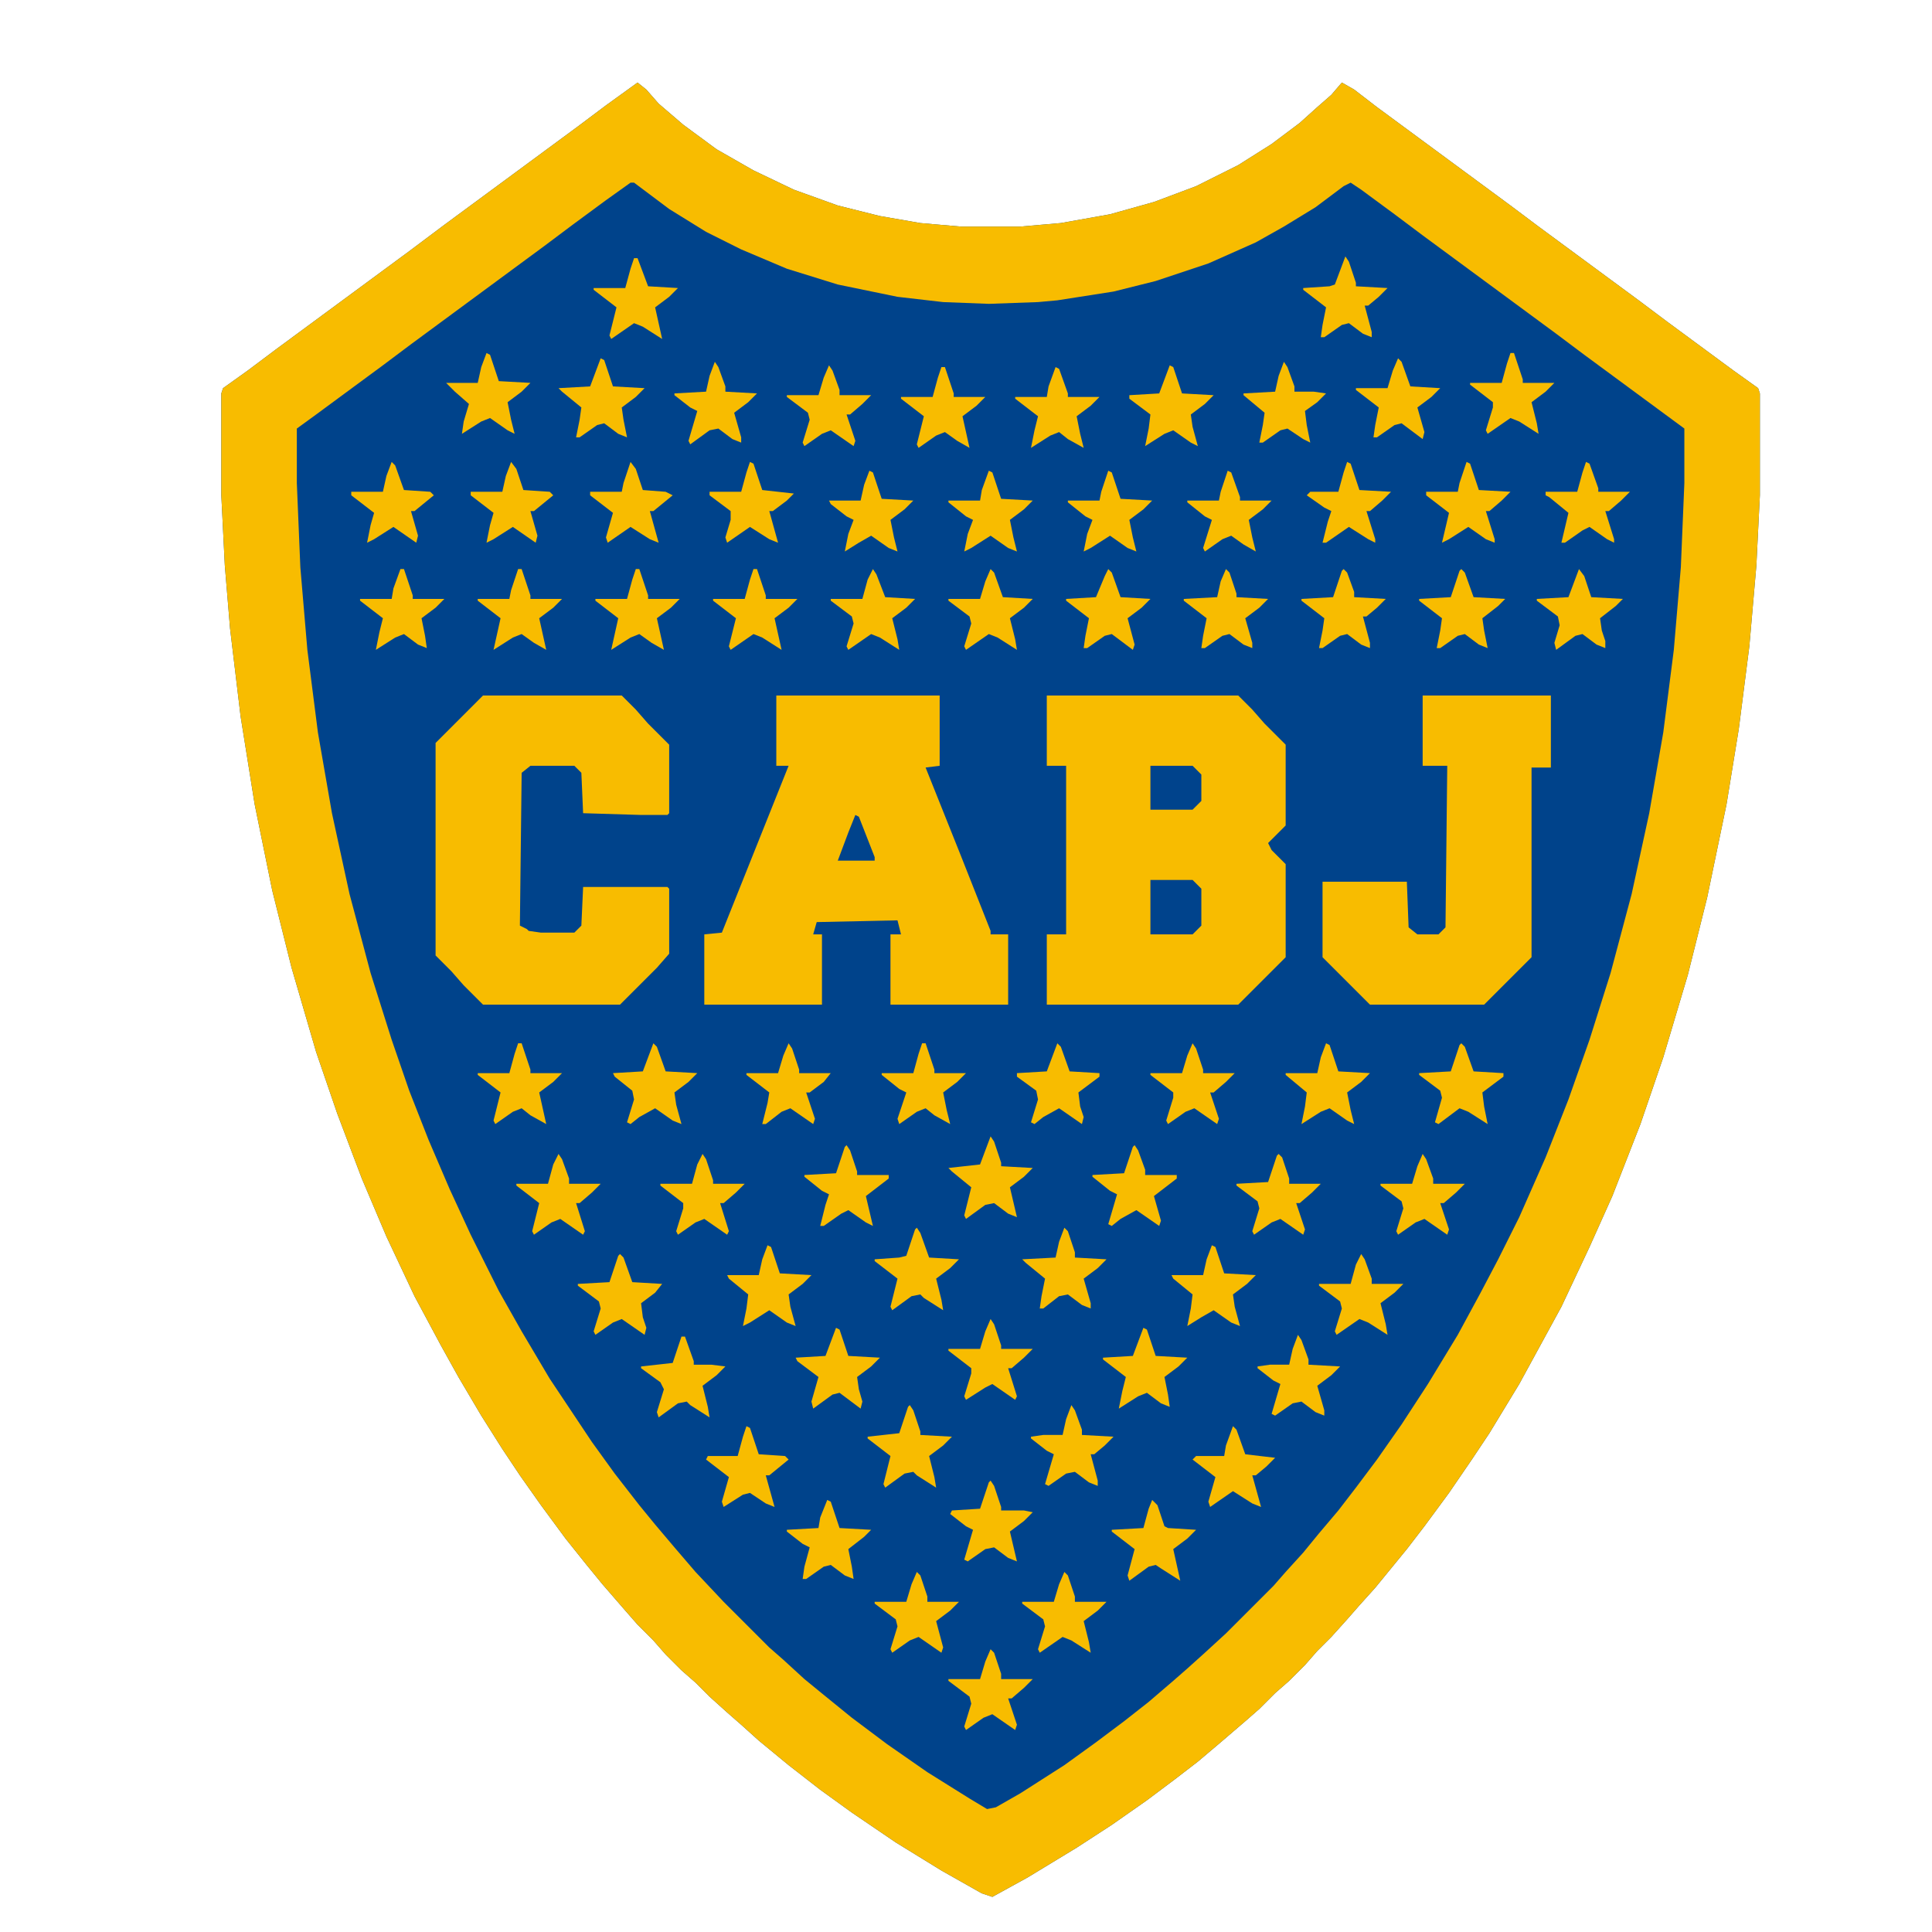 <?xml version="1.0" encoding="UTF-8"?>
<svg version="1.1" viewBox="200 170 1100 1100" width="1280" height="1280" xmlns="http://www.w3.org/2000/svg">
<path transform="translate(563,217)" d="m0 0 5 4 7 8 14 12 19 14 21 12 23 11 25 9 24 6 23 4 23 2h34l23-2 28-5 25-7 24-9 24-12 19-12 16-12 10-9 8-7 6-7 7 4 13 10 76 56 16 12 57 42 16 12 38 28 14 10 1 3v58l-2 40-4 46-6 47-7 43-11 53-11 44-14 47-13 38-16 41-13 29-16 34-24 44-17 28-10 15-13 19-14 19-10 13-18 22-9 10-7 8-9 10-8 8-7 8-9 9-8 7-9 9-8 7-14 12-13 11-13 10-16 12-20 14-20 13-28 17-20 11-6-2-23-13-26-16-25-17-18-13-18-14-17-14-10-9-8-7-10-9-8-8-8-7-9-9-7-8-9-9-7-8-13-15-9-11-12-15-14-19-12-17-10-15-12-19-13-22-10-18-15-28-16-34-14-33-14-37-12-35-14-48-11-44-10-49-8-50-6-50-3-36-2-40v-58l1-3 14-10 16-12 76-56 20-15 76-56 16-12z" fill="#00438B"/>
<path transform="translate(563,217)" d="m0 0 5 4 7 8 14 12 19 14 21 12 23 11 25 9 24 6 23 4 23 2h34l23-2 28-5 25-7 24-9 24-12 19-12 16-12 10-9 8-7 6-7 7 4 13 10 76 56 16 12 57 42 16 12 38 28 14 10 1 3v58l-2 40-4 46-6 47-7 43-11 53-11 44-14 47-13 38-16 41-13 29-16 34-24 44-17 28-10 15-13 19-14 19-10 13-18 22-9 10-7 8-9 10-8 8-7 8-9 9-8 7-9 9-8 7-14 12-13 11-13 10-16 12-20 14-20 13-28 17-20 11-6-2-23-13-26-16-25-17-18-13-18-14-17-14-10-9-8-7-10-9-8-8-8-7-9-9-7-8-9-9-7-8-13-15-9-11-12-15-14-19-12-17-10-15-12-19-13-22-10-18-15-28-16-34-14-33-14-37-12-35-14-48-11-44-10-49-8-50-6-50-3-36-2-40v-58l1-3 14-10 16-12 76-56 20-15 76-56 16-12zm-4 57-14 10-19 14-16 12-76 56-16 12-38 28-11 8v31l2 48 4 47 6 47 8 46 10 46 12 45 12 38 10 29 11 28 12 28 12 26 16 32 13 23 16 27 24 36 13 18 14 18 9 11 11 13 12 14 16 17 26 26 8 7 12 11 11 9 16 13 20 15 23 16 24 15 10 6 5-1 14-8 25-16 18-13 16-12 14-11 14-12 8-7 10-9 12-11 27-27 7-8 10-11 9-11 11-13 10-13 12-16 14-20 15-23 17-28 13-24 10-19 12-24 15-34 13-33 12-34 12-38 12-45 10-46 8-46 6-47 4-47 2-48v-31l-57-42-16-12-76-56-16-12-19-14-6-4-4 2-16 12-18 11-16 9-27 12-30 10-24 6-32 5-11 1-28 1-26-1-26-3-34-7-29-9-26-11-20-10-21-13-20-15z" fill="#F8BC00"/>
<path transform="translate(796,566)" d="m0 0h109l8 8 7 8 12 12v46l-10 10 2 4 8 8v53l-27 27h-109v-40h11v-96h-11z" fill="#F8BC00"/>
<path transform="translate(642,566)" d="m0 0h93v40l-8 1 20 50 17 43v2h10v40h-67v-40h6l-2-8-46 1-2 7h5v40h-67v-40l10-1 38-95h-7z" fill="#F8BC00"/>
<path transform="translate(475,566)" d="m0 0h79l8 8 7 8 12 12v39l-1 1h-15l-33-1-1-23-4-4h-25l-5 4-1 87 4 2 1 1 7 1h19l4-4 1-22h48l1 1v37l-7 8-21 21h-78l-11-11-7-8-9-9v-121z" fill="#F8BC00"/>
<path transform="translate(1010,566)" d="m0 0h73v41h-11v108l-27 27h-65l-27-27v-43h48l1 26 5 4h12l4-4 1-92h-14z" fill="#F8BC00"/>
<path transform="translate(855,671)" d="m0 0h24l5 5v21l-5 5h-24z" fill="#00438C"/>
<path transform="translate(625,982)" d="m0 0 2 1 5 15 15 1 2 2-11 9h-2l5 18-5-2-9-6-4 1-11 7-1-3 4-14-13-10 1-2h17l3-11z" fill="#F8BC00"/>
<path transform="translate(491,433)" d="m0 0 3 4 4 12 15 1 2 2-11 9h-2l4 14-1 4-13-9-11 7-4 2 2-10 2-7-13-10v-2h18l2-9z" fill="#F8BC00"/>
<path transform="translate(1035,433)" d="m0 0 2 1 5 15 18 1-5 5-7 6h-2l5 16v2l-5-2-10-7-11 7-4 2 4-17-13-10v-2h18l1-5z" fill="#F8BC00"/>
<path transform="translate(423,433)" d="m0 0 2 2 5 14 15 1 2 2-11 9h-2l4 14-1 4-13-9-11 7-4 2 2-10 2-7-13-10v-2h18l2-9z" fill="#F8BC00"/>
<path transform="translate(1103,433)" d="m0 0 2 1 5 14v2h18l-5 5-7 6h-2l5 16v2l-4-2-10-7-4 2-10 7h-2l4-17-11-9-2-1v-2h18l3-11z" fill="#F8BC00"/>
<path transform="translate(846,822)" d="m0 0 2 3 4 11v3h18v2l-13 10 4 14-1 3-13-9-9 5-5 4-2-1 5-17-4-2-10-8v-1l18-1 5-15z" fill="#F8BC00"/>
<path transform="translate(559,433)" d="m0 0 3 4 4 12 13 1 4 2-11 9h-2l5 18-5-2-11-7-13 9-1-3 4-14-13-10v-2h18l1-5z" fill="#F8BC00"/>
<path transform="translate(627,433)" d="m0 0 2 1 5 15 18 2-4 4-8 6h-2l5 18-5-2-11-7-13 9-1-3 3-10v-5l-12-9v-2h18l3-11z" fill="#F8BC00"/>
<path transform="translate(764,1013)" d="m0 0 2 3 4 12v2h13l5 1-5 5-8 6 4 17-5-2-8-6-5 1-10 7-2-1 5-17-4-2-9-7 1-2 16-1 5-15z" fill="#F8BC00"/>
<path transform="translate(682,822)" d="m0 0 2 3 4 12v2h18v2l-13 10 4 17-4-2-10-7-4 2-10 7h-2l3-12 2-6-4-2-10-8v-1l18-1 5-15z" fill="#F8BC00"/>
<path transform="translate(902,982)" d="m0 0 2 2 5 14 17 2-5 5-6 5h-2l5 18-5-2-11-7-13 9-1-3 4-14-13-10 2-2h16l1-6z" fill="#F8BC00"/>
<path transform="translate(637,879)" d="m0 0 2 1 5 15 18 1-5 5-8 6 1 7 3 11-5-2-10-7-11 7-4 2 2-10 1-8-11-9-1-2h18l2-9z" fill="#F8BC00"/>
<path transform="translate(967,433)" d="m0 0 2 1 5 15 18 1-5 5-7 6h-2l5 16v2l-4-2-11-7-13 9h-2l3-12 2-6-4-2-10-7 2-2h16l3-11z" fill="#F8BC00"/>
<path transform="translate(718,970)" d="m0 0 2 3 4 12v2l18 1-5 5-8 6 3 12 1 6-11-7-2-2-5 1-11 8-1-2 4-16-13-10v-1l18-2 5-15z" fill="#F8BC00"/>
<path transform="translate(890,879)" d="m0 0 2 1 5 15 18 1-5 5-8 6 1 7 3 11-5-2-10-7-7 4-8 5 2-10 1-8-11-9-1-2h18l2-9z" fill="#F8BC00"/>
<path transform="translate(802,764)" d="m0 0 2 2 5 14 17 1v2l-12 9 1 8 2 6-1 4-13-9-9 5-5 4-2-1 4-13-1-5-11-8v-2l17-1z" fill="#F8BC00"/>
<path transform="translate(572,764)" d="m0 0 2 2 5 14 18 1-5 5-8 6 1 7 3 11-5-2-10-7-9 5-5 4-2-1 4-13-1-5-10-8-1-2 17-1z" fill="#F8BC00"/>
<path transform="translate(1032,764)" d="m0 0 2 2 5 14 17 1v2l-12 9 1 8 2 10-11-7-5-2-12 9-2-1 4-14-1-4-12-9v-1l18-1 5-15z" fill="#F8BC00"/>
<path transform="translate(955,764)" d="m0 0 2 1 5 15 18 1-5 5-8 6 2 10 2 8-4-2-10-7-5 2-11 7 2-10 1-8-12-10v-1h18l2-9z" fill="#F8BC00"/>
<path transform="translate(725,764)" d="m0 0h2l5 15v2h18l-5 5-8 6 2 10 2 8-9-5-5-4-5 2-10 7-1-3 5-15-4-2-10-8v-1h18l3-11z" fill="#F8BC00"/>
<path transform="translate(495,764)" d="m0 0h2l5 15v2h18l-5 5-8 6 4 18-9-5-5-4-5 2-10 7-1-2 4-16-13-10v-1h18l3-11z" fill="#F8BC00"/>
<path transform="translate(831,438)" d="m0 0 2 1 5 15 18 1-5 5-8 6 2 10 2 8-5-2-10-7-11 7-4 2 2-10 3-8-4-2-10-8v-1h18l1-5z" fill="#F8BC00"/>
<path transform="translate(695,438)" d="m0 0 2 1 5 15 18 1-5 5-8 6 2 10 2 8-5-2-10-7-7 4-8 5 2-10 3-8-4-2-9-7-1-2h18l2-9z" fill="#F8BC00"/>
<path transform="translate(588,931)" d="m0 0h2l5 14v2h10l8 1-5 5-8 6 3 12 1 6-11-7-2-2-5 1-11 8-1-3 4-13-2-4-11-8v-1l18-2z" fill="#F8BC00"/>
<path transform="translate(764,817)" d="m0 0 2 3 4 12v2l18 1-5 5-8 6 4 17-5-2-8-6-5 1-11 8-1-2 4-16-11-9-2-2 18-2z" fill="#F8BC00"/>
<path transform="translate(763,438)" d="m0 0 2 1 5 15 18 1-5 5-8 6 2 10 2 8-5-2-10-7-11 7-4 2 2-10 3-8-4-2-10-8v-1h18l1-6z" fill="#F8BC00"/>
<path transform="translate(810,970)" d="m0 0 2 3 4 11v3l18 1-5 5-6 5h-2l4 15v3l-5-2-8-6-5 1-10 7-2-1 5-17-4-2-9-7v-1l7-1h11l2-9z" fill="#F8BC00"/>
<path transform="translate(553,884)" d="m0 0 2 2 5 14 17 1-4 5-8 6 1 8 2 6-1 4-13-9-5 2-10 7-1-2 4-13-1-4-12-9v-1l18-1 5-15z" fill="#F8BC00"/>
<path transform="translate(518,827)" d="m0 0 2 3 4 11v3h18l-5 5-7 6h-2l5 16-1 2-13-9-5 2-10 7-1-2 4-16-13-10v-1h18l3-11z" fill="#F8BC00"/>
<path transform="translate(649,764)" d="m0 0 2 3 4 12v2h18l-4 5-8 6h-2l5 15-1 3-13-9-5 2-9 7h-2l3-12 1-6-13-10v-1h18l3-10z" fill="#F8BC00"/>
<path transform="translate(866,378)" d="m0 0 2 1 5 15 18 1-5 5-8 6 1 7 3 11-4-2-10-7-5 2-11 7 2-10 1-8-12-9v-2l17-1z" fill="#F8BC00"/>
<path transform="translate(931,376)" d="m0 0 2 3 4 11v3h11l7 1-5 5-7 5 1 8 2 10-4-2-9-6-4 1-10 7h-2l2-10 1-7-12-10v-1l18-1 2-9z" fill="#F8BC00"/>
<path transform="translate(764,1109)" d="m0 0 2 2 4 12v3h18l-5 5-7 6h-2l5 15-1 3-13-9-5 2-10 7-1-2 4-13-1-4-12-9v-1h18l3-10z" fill="#F8BC00"/>
<path transform="translate(939,930)" d="m0 0 2 3 4 11v3l18 1-5 5-8 6 4 14v3l-5-2-8-6-5 1-10 7-2-1 5-17-4-2-9-7v-1l7-1h11l2-9z" fill="#F8BC00"/>
<path transform="translate(928,827)" d="m0 0 2 2 4 12v3h18l-5 5-7 6h-2l5 15-1 3-13-9-5 2-10 7-1-2 4-13-1-4-12-9v-1l18-1 5-15z" fill="#F8BC00"/>
<path transform="translate(600,827)" d="m0 0 2 3 4 12v2h18l-5 5-7 6h-2l5 16-1 2-13-9-5 2-10 7-1-2 4-13v-3l-13-10v-1h18l3-11z" fill="#F8BC00"/>
<path transform="translate(477,371)" d="m0 0 2 1 5 15 18 1-5 5-8 6 2 10 2 8-4-2-10-7-5 2-11 7 1-7 3-10-8-7-5-5h18l2-9z" fill="#F8BC00"/>
<path transform="translate(1010,827)" d="m0 0 2 3 4 11v3h18l-5 5-7 6h-2l5 15-1 3-13-9-5 2-10 7-1-2 4-13-1-4-12-9v-1h18l3-10z" fill="#F8BC00"/>
<path transform="translate(736,379)" d="m0 0h2l5 15v2h18l-5 5-8 6 4 18-7-4-7-5-5 2-10 7-1-2 4-16-13-10v-1h18l3-11z" fill="#F8BC00"/>
<path transform="translate(1060,371)" d="m0 0h2l5 15v2h18l-5 5-8 6 3 12 1 6-11-7-5-2-13 9-1-2 4-13v-3l-13-10v-1h18l3-11z" fill="#F8BC00"/>
<path transform="translate(806,1065)" d="m0 0 2 2 4 12v3h18l-5 5-8 6 3 12 1 6-11-7-5-2-13 9-1-2 4-13-1-4-12-9v-1h18l3-10z" fill="#F8BC00"/>
<path transform="translate(722,869)" d="m0 0 2 3 5 14 17 1-5 5-8 6 3 12 1 6-11-7-2-2-5 1-11 8-1-2 4-16-13-10v-1l14-1 4-1 5-15z" fill="#F8BC00"/>
<path transform="translate(697,494)" d="m0 0 2 3 5 13 17 1-5 5-8 6 3 12 1 6-11-7-5-2-13 9-1-2 4-13-1-4-12-9v-1h18l3-11z" fill="#F8BC00"/>
<path transform="translate(899,438)" d="m0 0 2 1 5 14v2h18l-5 5-8 6 2 10 2 8-7-4-7-5-5 2-10 7-1-2 5-16-4-2-10-8v-1h18l1-5z" fill="#F8BC00"/>
<path transform="translate(607,376)" d="m0 0 2 3 4 11v3l18 1-5 5-8 6 4 14v3l-5-2-8-6-5 1-11 8-1-2 5-17-4-2-9-7v-1l18-1 2-9z" fill="#F8BC00"/>
<path transform="translate(722,1065)" d="m0 0 2 2 4 12v3h18l-5 5-8 6 4 15-1 3-13-9-5 2-10 7-1-2 4-13-1-4-12-9v-1h18l3-10z" fill="#F8BC00"/>
<path transform="translate(764,921)" d="m0 0 2 3 4 12v2h18l-5 5-7 6h-2l5 16-1 2-13-9-4 2-11 7-1-2 4-13v-3l-13-10v-1h18l3-10z" fill="#F8BC00"/>
<path transform="translate(879,764)" d="m0 0 2 3 4 12v2h18l-5 5-7 6h-2l5 15-1 3-13-9-5 2-10 7-1-2 4-13v-3l-13-10v-1h18l3-10z" fill="#F8BC00"/>
<path transform="translate(672,378)" d="m0 0 2 3 4 11v3h18l-5 5-7 6h-2l5 15-1 3-13-9-5 2-10 7-1-2 4-13-1-4-12-9v-1h18l3-10z" fill="#F8BC00"/>
<path transform="translate(966,316)" d="m0 0 2 3 4 12v2l18 1-5 5-6 5h-2l4 15v3l-5-2-8-6-4 1-10 7h-2l1-7 2-10-13-10v-1l15-1 3-1z" fill="#F8BC00"/>
<path transform="translate(856,1024)" d="m0 0 3 3 4 12 2 1 16 1-5 5-8 6 4 18-11-7-3-2-4 1-11 8-1-3 4-15-13-10v-1l18-1 3-11z" fill="#F8BC00"/>
<path transform="translate(806,869)" d="m0 0 2 2 4 12v3l18 1-5 5-8 6 4 14v3l-5-2-8-6-5 1-9 7h-2l1-7 2-10-11-9-2-2 19-1 2-9z" fill="#F8BC00"/>
<path transform="translate(764,494)" d="m0 0 2 2 5 14 17 1-5 5-8 6 3 12 1 6-11-7-5-2-13 9-1-2 4-13-1-4-12-9v-1h18l3-10z" fill="#F8BC00"/>
<path transform="translate(562,494)" d="m0 0h2l5 15v2h18l-5 5-8 6 4 18-7-4-7-5-5 2-11 7 4-18-13-10v-1h18l3-11z" fill="#F8BC00"/>
<path transform="translate(495,494)" d="m0 0h2l5 15v2h18l-5 5-8 6 4 18-7-4-7-5-5 2-11 7 4-18-13-10v-1h18l1-5z" fill="#F8BC00"/>
<path transform="translate(428,494)" d="m0 0h2l5 15v2h18l-5 5-8 6 2 10 1 7-5-2-8-6-5 2-11 7 2-10 2-8-13-10v-1h18l1-6z" fill="#F8BC00"/>
<path transform="translate(801,379)" d="m0 0 2 1 5 14v2h18l-5 5-8 6 2 10 2 8-9-5-5-4-5 2-11 7 2-10 2-8-13-10v-1h18l1-6z" fill="#F8BC00"/>
<path transform="translate(1099,494)" d="m0 0 3 4 4 12 18 1-4 4-9 7 1 7 2 6v4l-5-2-8-6-4 1-11 8-1-4 3-10-1-5-12-9v-1l18-1z" fill="#F8BC00"/>
<path transform="translate(996,374)" d="m0 0 2 2 5 14 17 1-5 5-8 6 4 14-1 4-12-9-4 1-10 7h-2l1-7 2-10-13-10v-1h18l3-10z" fill="#F8BC00"/>
<path transform="translate(561,317)" d="m0 0h2l6 16 17 1-5 5-8 6 4 18-11-7-5-2-13 9-1-2 4-16-13-10v-1h18l3-11z" fill="#F8BC00"/>
<path transform="translate(1032,494)" d="m0 0 2 2 5 14 18 1-4 4-9 7 1 7 2 10-5-2-8-6-4 1-10 7h-2l2-10 1-7-13-10v-1l18-1 5-15z" fill="#F8BC00"/>
<path transform="translate(831,494)" d="m0 0 2 2 5 14 17 1-5 5-8 6 4 15-1 3-12-9-4 1-10 7h-2l1-7 2-10-13-10v-1l17-1 5-12z" fill="#F8BC00"/>
<path transform="translate(671,1024)" d="m0 0 2 1 5 15 18 1-4 4-9 7 2 10 1 7-5-2-8-6-4 1-10 7h-2l1-7 3-11-4-2-9-7v-1l18-1 1-6z" fill="#F8BC00"/>
<path transform="translate(965,494)" d="m0 0 2 2 4 11v3l18 1-5 5-6 5h-2l4 15v3l-5-2-8-6-4 1-10 7h-2l2-10 1-7-13-10v-1l18-1 5-15z" fill="#F8BC00"/>
<path transform="translate(898,494)" d="m0 0 2 2 4 12v2l18 1-5 5-8 6 4 14v3l-5-2-8-6-4 1-10 7h-2l1-7 2-10-13-10v-1l19-1 2-9z" fill="#F8BC00"/>
<path transform="translate(542,374)" d="m0 0 2 1 5 15 18 1-5 5-8 6 1 7 2 10-5-2-8-6-4 1-10 7h-2l2-10 1-7-11-9-2-2 18-1z" fill="#F8BC00"/>
<path transform="translate(975,884)" d="m0 0 2 3 4 11v3h18l-5 5-8 6 3 12 1 6-11-7-5-2-13 9-1-2 4-13-1-4-12-9v-1h18l3-11z" fill="#F8BC00"/>
<path transform="translate(676,926)" d="m0 0 2 1 5 15 18 1-5 5-8 6 1 7 2 7-1 4-12-9-4 1-11 8-1-4 4-14-12-9-1-2 17-1z" fill="#F8BC00"/>
<path transform="translate(629,494)" d="m0 0h2l5 15v2h18l-5 5-8 6 4 18-11-7-5-2-13 9-1-2 4-16-13-10v-1h18l3-11z" fill="#F8BC00"/>
<path transform="translate(851,926)" d="m0 0 2 1 5 15 18 1-5 5-8 6 2 10 1 7-5-2-8-6-5 2-11 7 2-10 2-8-13-10v-1l17-1z" fill="#F8BC00"/>
<path transform="translate(855,606)" d="m0 0h24l5 5v15l-5 5h-24z" fill="#00438C"/>
<path transform="translate(687,634)" d="m0 0 2 1 9 23v2h-21l6-16z" fill="#00438C"/>
</svg>
